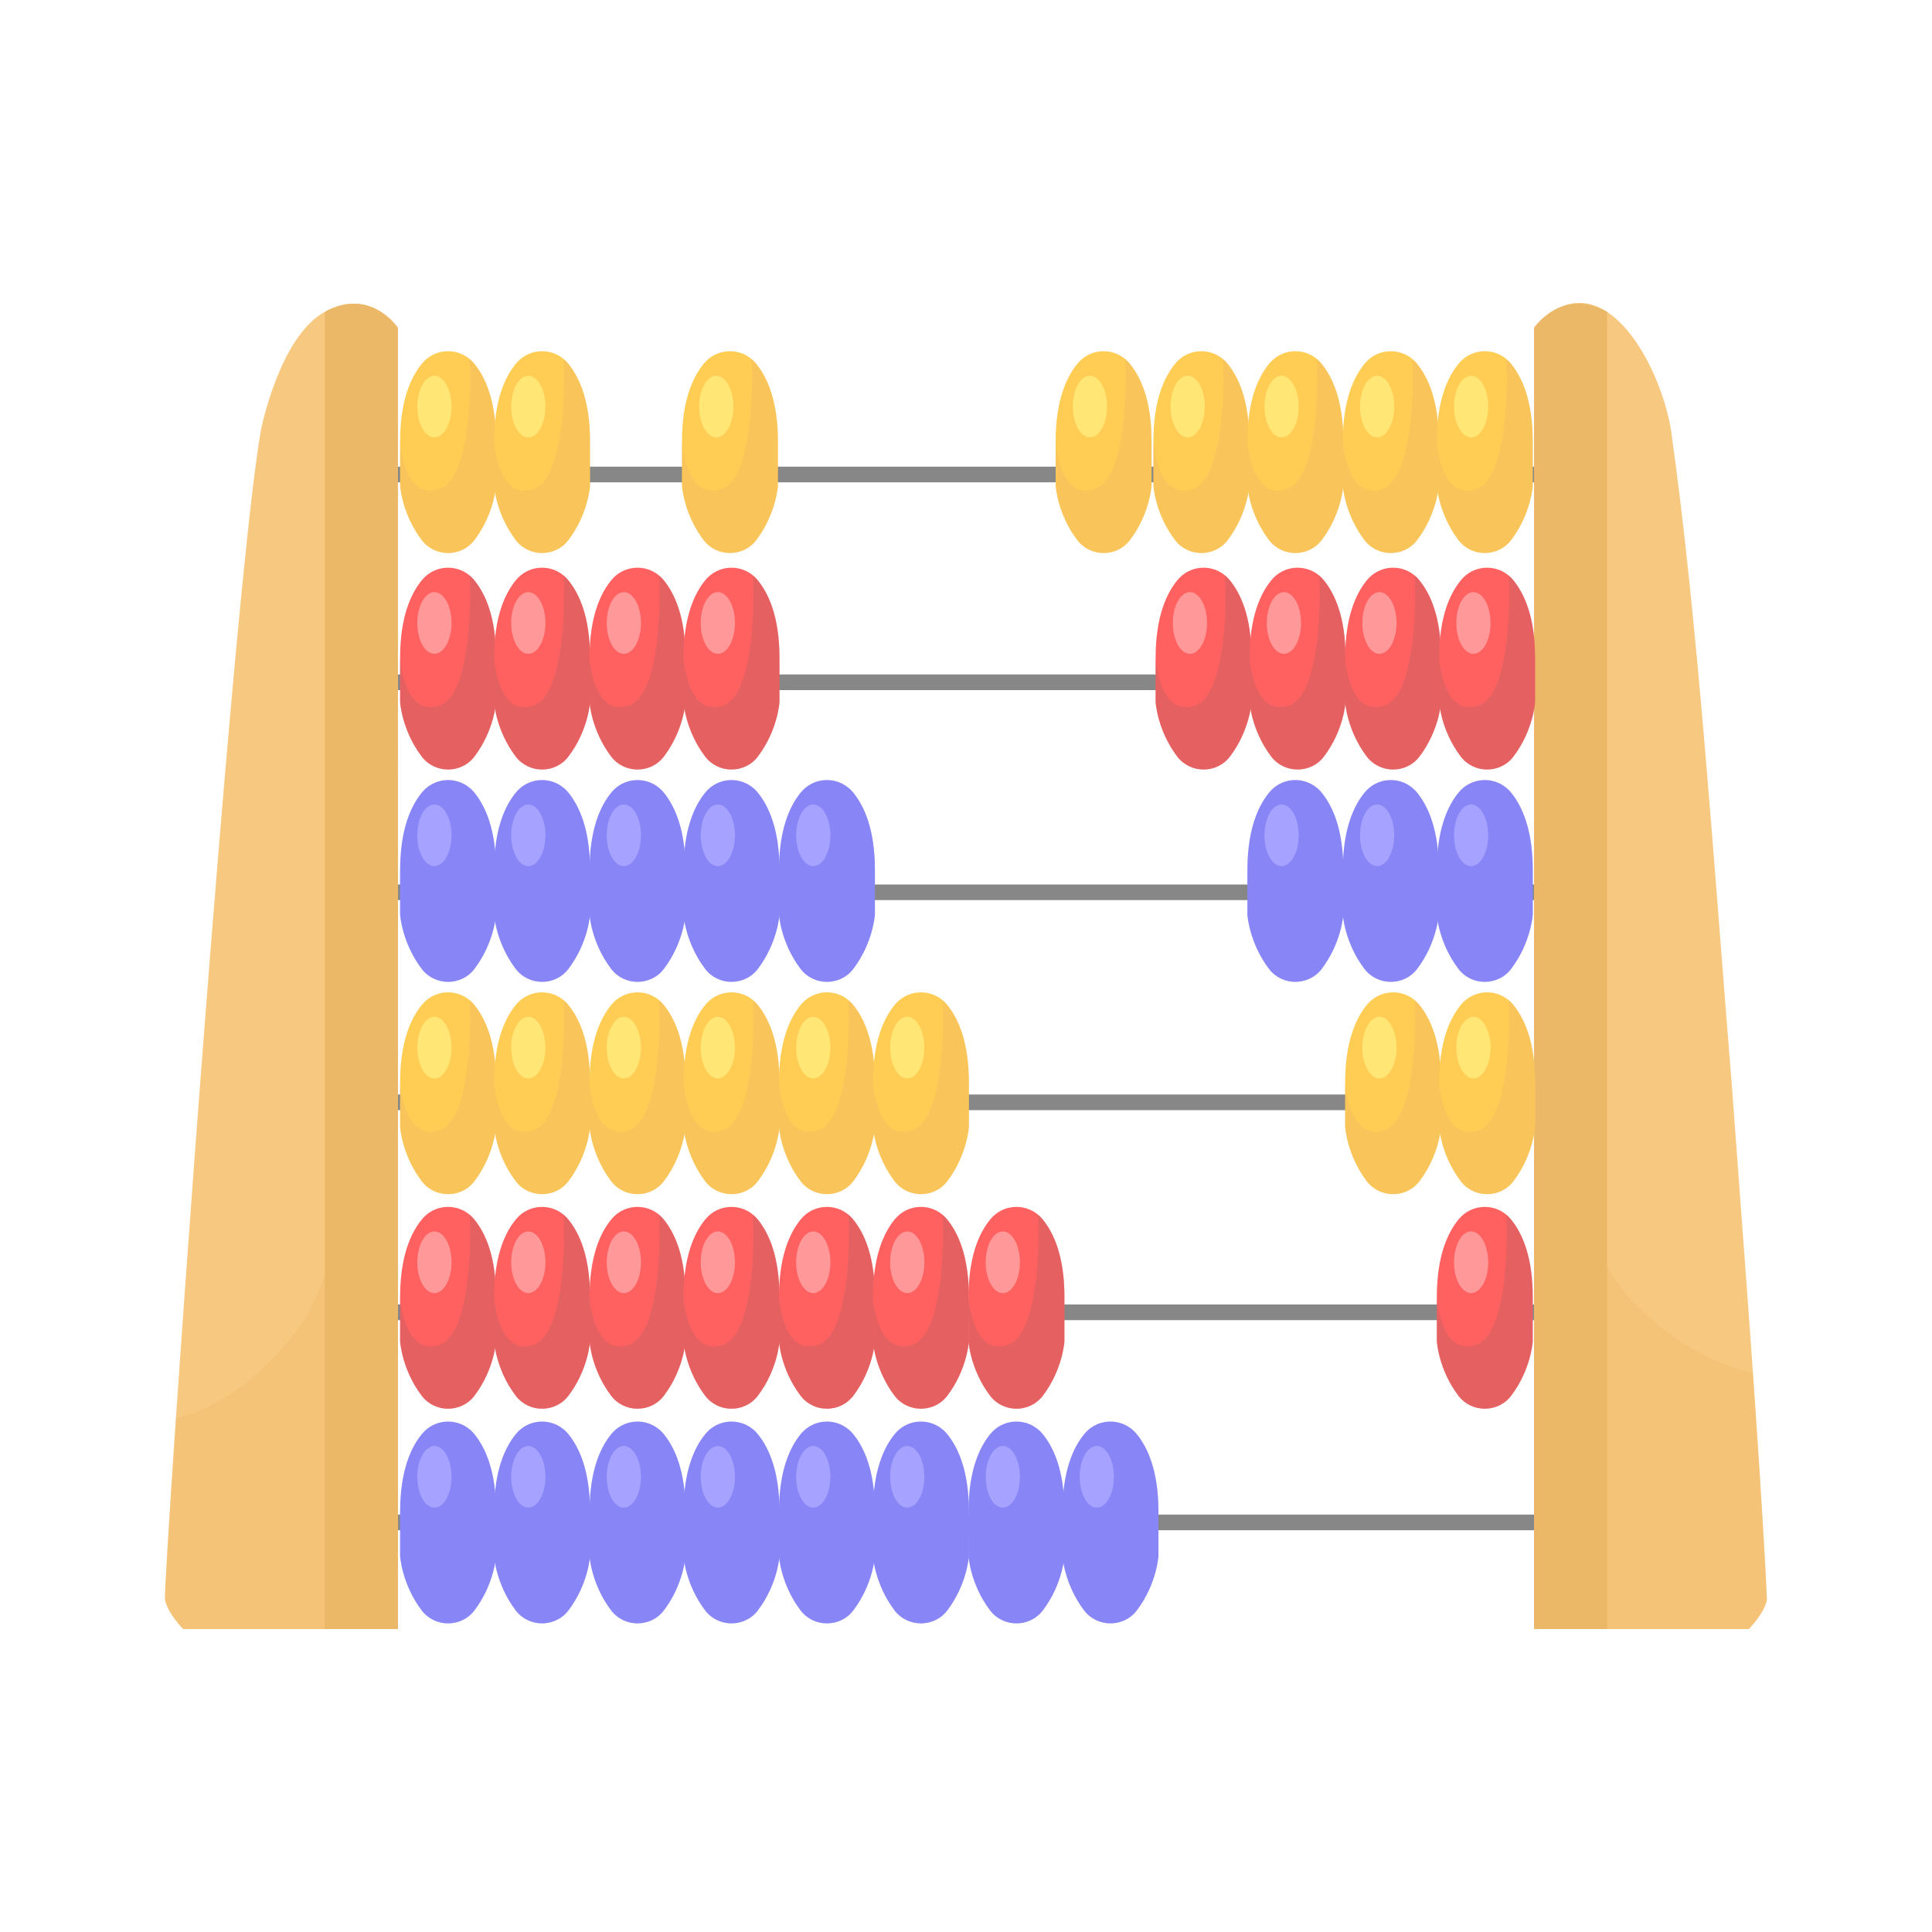 <?xml version="1.0" encoding="UTF-8"?>
<svg xmlns="http://www.w3.org/2000/svg" viewBox="0 0 200 200">
  <defs>
    <style>
      .cls-1 {
        fill: #8886f7;
      }

      .cls-1, .cls-2, .cls-3, .cls-4, .cls-5, .cls-6, .cls-7, .cls-8, .cls-9, .cls-10 {
        stroke-width: 0px;
      }

      .cls-2 {
        fill: #f99;
      }

      .cls-3 {
        fill: #ebb868;
      }

      .cls-11 {
        opacity: .34;
      }

      .cls-11, .cls-12 {
        mix-blend-mode: multiply;
      }

      .cls-12 {
        opacity: .32;
      }

      .cls-13 {
        isolation: isolate;
      }

      .cls-4 {
        fill: #ffe675;
      }

      .cls-5 {
        fill: #ffcc54;
      }

      .cls-6 {
        fill: #878787;
      }

      .cls-7 {
        fill: #f7c980;
      }

      .cls-8 {
        fill: #b36161;
      }

      .cls-9 {
        fill: #ff6161;
      }

      .cls-10 {
        fill: #a5a3ff;
      }
    </style>
  </defs>
  <g class="cls-13">
    <g id="Capa_1" data-name="Capa 1">
      <g>
        <path class="cls-6" d="M163.54,158.41H36.64c-.45,0-.81-.36-.81-.81s.36-.81.81-.81h126.91c.45,0,.81.36.81.81s-.36.81-.81.81Z"/>
        <path class="cls-6" d="M163.54,136.66H36.64c-.45,0-.81-.36-.81-.81s.36-.81.81-.81h126.91c.45,0,.81.36.81.81s-.36.81-.81.81Z"/>
        <path class="cls-6" d="M163.54,114.92H36.64c-.45,0-.81-.36-.81-.81s.36-.81.81-.81h126.91c.45,0,.81.36.81.81s-.36.81-.81.81Z"/>
        <path class="cls-6" d="M163.54,93.18H36.64c-.45,0-.81-.36-.81-.81s.36-.81.81-.81h126.91c.45,0,.81.36.81.81s-.36.81-.81.81Z"/>
        <path class="cls-6" d="M163.54,71.44H36.64c-.45,0-.81-.36-.81-.81s.36-.81.81-.81h126.91c.45,0,.81.36.81.81s-.36.81-.81.81Z"/>
        <path class="cls-6" d="M163.54,49.93H36.64c-.45,0-.81-.36-.81-.81s.36-.81.81-.81h126.91c.45,0,.81.36.81.81s-.36.81-.81.81Z"/>
        <path class="cls-7" d="M41.19,33.93v134.71h-22.22s-1.65-1.65-1.89-3.07c-.06-.37.39-7.76,1.13-18.74,2.09-30.61,6.53-89.21,8.79-102.26,0,0,1.89-9.69,6.62-12.29,4.73-2.6,7.56,1.65,7.56,1.65Z"/>
        <path class="cls-3" d="M41.19,33.93v134.71h-7.56V32.28c4.73-2.6,7.56,1.65,7.56,1.65Z"/>
        <path class="cls-7" d="M182.92,165.57c-.18,1.08-1.22,2.38-1.89,3.07h-22.22V33.93c6.75-7.62,13.01,3.4,14.18,10.64,2.82,19.99,4.48,45.67,6.26,67.39.02.27.04.53.06.79,1.22,16.85,2.82,36.68,3.6,52.82Z"/>
        <path class="cls-3" d="M158.81,33.93v134.71h7.56V32.28c-4.73-2.6-7.56,1.65-7.56,1.65Z"/>
        <g class="cls-12">
          <path class="cls-3" d="M41.19,74.77v93.87h-22.22s-1.65-1.65-1.89-3.07c-.06-.37.39-7.76,1.13-18.74,3.56-.89,8.09-3.28,12.51-9.14,9.46-12.52,10.46-62.91,10.46-62.91Z"/>
        </g>
        <g class="cls-12">
          <path class="cls-3" d="M182.92,165.57c-.08.5-.34,1.02-.64,1.49-.31.49-.65.92-.91,1.21-.2.23-.34.37-.34.37h-22.22v-72.34c1.56,14.57,4.48,32.1,9.69,37.84,4.47,4.92,9.21,7.09,12.95,8.01,0,.14.02.27.03.41.02.3.04.59.06.88.06.95.13,1.87.19,2.77h0c.02.25.03.49.05.73.15,2.27.3,4.39.42,6.33.06.85.11,1.67.16,2.45.03.44.06.85.08,1.26h0c.03.43.06.85.08,1.25.28,4.44.42,7.13.38,7.35Z"/>
        </g>
        <g>
          <path class="cls-1" d="M51.35,156.47v4.61s-.17,2.9-2.23,5.62c-1.36,1.8-4.11,1.8-5.47,0-2.06-2.72-2.23-5.62-2.23-5.62v-4.61c0-4.18,1.1-6.63,2.27-8.04,1.25-1.52,3.47-1.68,4.92-.47.17.14.32.29.47.47,1.17,1.42,2.27,3.86,2.27,8.04Z"/>
          <g class="cls-11">
            <path class="cls-1" d="M51.35,156.47v4.61s-.17,2.9-2.23,5.62c-1.36,1.8-4.11,1.8-5.47,0-2.06-2.72-2.23-5.62-2.23-5.62v-4.61s.35,6.2,4.08,4.96c2.94-.98,3.34-9.39,3.11-13.47.17.14.32.29.47.47,1.17,1.42,2.27,3.86,2.27,8.04Z"/>
          </g>
          <ellipse class="cls-10" cx="44.97" cy="152.88" rx="1.77" ry="3.19"/>
        </g>
        <g>
          <path class="cls-1" d="M61.08,156.47v4.61s-.17,2.9-2.23,5.62c-1.36,1.8-4.11,1.8-5.47,0-2.06-2.72-2.23-5.62-2.23-5.62v-4.61c0-4.18,1.1-6.63,2.27-8.04,1.25-1.52,3.47-1.68,4.92-.47.17.14.32.29.47.47,1.17,1.42,2.27,3.86,2.27,8.04Z"/>
          <g class="cls-11">
            <path class="cls-1" d="M61.08,156.47v4.61s-.17,2.9-2.23,5.62c-1.36,1.8-4.11,1.8-5.47,0-2.06-2.72-2.23-5.62-2.23-5.62v-4.61s.35,6.2,4.08,4.96c2.94-.98,3.34-9.39,3.11-13.47.17.14.32.29.47.47,1.17,1.42,2.27,3.86,2.27,8.04Z"/>
          </g>
          <ellipse class="cls-10" cx="54.69" cy="152.88" rx="1.77" ry="3.19"/>
        </g>
        <g>
          <path class="cls-1" d="M70.96,156.47v4.61s-.17,2.9-2.23,5.62c-1.36,1.8-4.11,1.8-5.47,0-2.06-2.72-2.23-5.62-2.23-5.62v-4.61c0-4.18,1.1-6.63,2.27-8.04,1.25-1.52,3.47-1.68,4.92-.47.17.14.32.29.47.47,1.17,1.42,2.27,3.86,2.27,8.04Z"/>
          <g class="cls-11">
            <path class="cls-1" d="M70.96,156.47v4.61s-.17,2.9-2.23,5.62c-1.36,1.8-4.11,1.8-5.47,0-2.06-2.72-2.23-5.62-2.23-5.62v-4.61s.35,6.2,4.08,4.96c2.94-.98,3.34-9.39,3.11-13.47.17.14.32.29.47.47,1.17,1.42,2.27,3.86,2.27,8.04Z"/>
          </g>
          <ellipse class="cls-10" cx="64.58" cy="152.88" rx="1.77" ry="3.19"/>
        </g>
        <g>
          <path class="cls-1" d="M80.69,156.47v4.61s-.17,2.9-2.23,5.62c-1.36,1.8-4.11,1.8-5.47,0-2.06-2.72-2.23-5.62-2.23-5.62v-4.61c0-4.18,1.1-6.63,2.27-8.04,1.25-1.52,3.47-1.68,4.92-.47.17.14.32.29.47.47,1.17,1.42,2.27,3.86,2.27,8.04Z"/>
          <g class="cls-11">
            <path class="cls-1" d="M80.69,156.47v4.61s-.17,2.9-2.23,5.62c-1.36,1.8-4.11,1.8-5.47,0-2.06-2.72-2.23-5.62-2.23-5.62v-4.61s.35,6.2,4.08,4.96c2.94-.98,3.34-9.39,3.11-13.47.17.14.32.29.47.47,1.17,1.42,2.27,3.86,2.27,8.04Z"/>
          </g>
          <ellipse class="cls-10" cx="74.31" cy="152.88" rx="1.77" ry="3.19"/>
        </g>
        <g>
          <path class="cls-1" d="M90.57,156.47v4.61s-.17,2.9-2.23,5.62c-1.36,1.8-4.11,1.8-5.47,0-2.06-2.72-2.23-5.62-2.23-5.62v-4.61c0-4.18,1.1-6.63,2.27-8.04,1.25-1.52,3.47-1.68,4.92-.47.17.14.32.29.47.47,1.17,1.42,2.27,3.86,2.27,8.04Z"/>
          <g class="cls-11">
            <path class="cls-1" d="M90.57,156.47v4.61s-.17,2.9-2.23,5.62c-1.36,1.8-4.11,1.8-5.47,0-2.06-2.72-2.23-5.62-2.23-5.62v-4.61s.35,6.2,4.08,4.96c2.94-.98,3.34-9.39,3.11-13.47.17.14.32.29.47.47,1.17,1.42,2.27,3.86,2.27,8.04Z"/>
          </g>
          <ellipse class="cls-10" cx="84.19" cy="152.88" rx="1.77" ry="3.19"/>
        </g>
        <g>
          <path class="cls-1" d="M100.3,156.47v4.61s-.17,2.9-2.23,5.62c-1.36,1.8-4.11,1.8-5.47,0-2.06-2.72-2.23-5.62-2.23-5.62v-4.61c0-4.18,1.1-6.63,2.27-8.04,1.25-1.52,3.47-1.68,4.92-.47.17.14.32.29.47.47,1.17,1.42,2.27,3.86,2.27,8.04Z"/>
          <g class="cls-11">
            <path class="cls-1" d="M100.3,156.47v4.61s-.17,2.9-2.23,5.62c-1.36,1.8-4.11,1.8-5.47,0-2.06-2.72-2.23-5.62-2.23-5.62v-4.61s.35,6.2,4.08,4.96c2.94-.98,3.34-9.39,3.11-13.47.17.14.32.29.47.47,1.17,1.42,2.27,3.86,2.27,8.04Z"/>
          </g>
          <ellipse class="cls-10" cx="93.92" cy="152.88" rx="1.77" ry="3.19"/>
        </g>
        <g>
          <path class="cls-1" d="M110.19,156.47v4.61s-.17,2.9-2.23,5.62c-1.36,1.8-4.11,1.8-5.47,0-2.06-2.72-2.23-5.62-2.23-5.62v-4.61c0-4.18,1.1-6.63,2.27-8.04,1.25-1.52,3.47-1.68,4.92-.47.17.14.32.29.47.47,1.17,1.42,2.27,3.86,2.27,8.04Z"/>
          <g class="cls-11">
            <path class="cls-1" d="M110.19,156.47v4.61s-.17,2.9-2.23,5.62c-1.36,1.8-4.11,1.8-5.47,0-2.06-2.72-2.23-5.62-2.23-5.62v-4.61s.35,6.2,4.08,4.96c2.94-.98,3.34-9.39,3.11-13.47.17.14.32.29.47.47,1.17,1.42,2.27,3.86,2.27,8.04Z"/>
          </g>
          <ellipse class="cls-10" cx="103.81" cy="152.88" rx="1.77" ry="3.19"/>
        </g>
        <g>
          <path class="cls-1" d="M119.92,156.47v4.61s-.17,2.9-2.23,5.62c-1.36,1.8-4.11,1.8-5.47,0-2.06-2.72-2.23-5.62-2.23-5.62v-4.61c0-4.18,1.1-6.63,2.27-8.04,1.25-1.52,3.47-1.68,4.92-.47.17.14.32.29.47.47,1.17,1.42,2.27,3.86,2.27,8.04Z"/>
          <g class="cls-11">
            <path class="cls-1" d="M119.92,156.47v4.61s-.17,2.9-2.23,5.62c-1.36,1.8-4.11,1.8-5.47,0-2.06-2.72-2.23-5.62-2.23-5.62v-4.61s.35,6.2,4.08,4.96c2.94-.98,3.34-9.39,3.11-13.47.17.14.32.29.47.47,1.17,1.42,2.27,3.86,2.27,8.04Z"/>
          </g>
          <ellipse class="cls-10" cx="113.54" cy="152.88" rx="1.77" ry="3.19"/>
        </g>
        <g>
          <path class="cls-9" d="M51.35,134.25v4.61s-.17,2.9-2.23,5.62c-1.36,1.8-4.11,1.8-5.47,0-2.06-2.72-2.23-5.62-2.23-5.62v-4.61c0-4.18,1.1-6.63,2.27-8.04,1.25-1.52,3.47-1.68,4.92-.47.17.14.32.29.47.47,1.17,1.42,2.27,3.86,2.27,8.04Z"/>
          <g class="cls-11">
            <path class="cls-8" d="M51.35,134.25v4.61s-.17,2.9-2.23,5.62c-1.36,1.8-4.11,1.8-5.47,0-2.06-2.72-2.23-5.62-2.23-5.62v-4.61s.35,6.2,4.08,4.96c2.94-.98,3.34-9.39,3.11-13.47.17.14.32.29.47.47,1.17,1.42,2.27,3.86,2.27,8.04Z"/>
          </g>
          <ellipse class="cls-2" cx="44.97" cy="130.67" rx="1.77" ry="3.19"/>
        </g>
        <g>
          <path class="cls-9" d="M61.08,134.25v4.61s-.17,2.9-2.23,5.62c-1.36,1.8-4.11,1.8-5.47,0-2.06-2.72-2.23-5.62-2.23-5.62v-4.61c0-4.18,1.1-6.63,2.27-8.04,1.25-1.52,3.47-1.68,4.92-.47.17.14.32.29.47.47,1.17,1.42,2.27,3.86,2.27,8.04Z"/>
          <g class="cls-11">
            <path class="cls-8" d="M61.08,134.25v4.61s-.17,2.9-2.23,5.62c-1.36,1.8-4.11,1.8-5.47,0-2.06-2.72-2.23-5.62-2.23-5.62v-4.61s.35,6.2,4.08,4.96c2.94-.98,3.34-9.39,3.11-13.47.17.14.32.29.47.47,1.17,1.42,2.27,3.86,2.27,8.04Z"/>
          </g>
          <ellipse class="cls-2" cx="54.69" cy="130.67" rx="1.77" ry="3.19"/>
        </g>
        <g>
          <path class="cls-9" d="M70.96,134.25v4.61s-.17,2.9-2.23,5.62c-1.36,1.8-4.11,1.8-5.47,0-2.06-2.72-2.23-5.62-2.23-5.62v-4.61c0-4.18,1.1-6.63,2.27-8.04,1.25-1.52,3.47-1.68,4.92-.47.17.14.32.29.47.47,1.17,1.42,2.27,3.86,2.27,8.04Z"/>
          <g class="cls-11">
            <path class="cls-8" d="M70.96,134.25v4.61s-.17,2.9-2.23,5.62c-1.36,1.8-4.11,1.8-5.47,0-2.06-2.72-2.23-5.62-2.23-5.62v-4.61s.35,6.2,4.08,4.96c2.94-.98,3.34-9.39,3.11-13.47.17.14.32.29.47.47,1.17,1.42,2.27,3.86,2.27,8.04Z"/>
          </g>
          <ellipse class="cls-2" cx="64.58" cy="130.67" rx="1.77" ry="3.19"/>
        </g>
        <g>
          <path class="cls-9" d="M80.69,134.25v4.61s-.17,2.9-2.23,5.62c-1.36,1.8-4.11,1.8-5.47,0-2.06-2.72-2.23-5.62-2.23-5.62v-4.61c0-4.18,1.1-6.63,2.27-8.04,1.25-1.52,3.47-1.68,4.92-.47.17.14.32.29.47.47,1.17,1.42,2.27,3.86,2.27,8.04Z"/>
          <g class="cls-11">
            <path class="cls-8" d="M80.69,134.25v4.61s-.17,2.9-2.23,5.62c-1.36,1.8-4.11,1.8-5.47,0-2.06-2.72-2.23-5.62-2.23-5.62v-4.61s.35,6.2,4.08,4.96c2.94-.98,3.34-9.39,3.11-13.47.17.14.32.29.47.47,1.17,1.42,2.27,3.86,2.27,8.04Z"/>
          </g>
          <ellipse class="cls-2" cx="74.31" cy="130.67" rx="1.77" ry="3.19"/>
        </g>
        <g>
          <path class="cls-9" d="M90.57,134.25v4.61s-.17,2.9-2.23,5.62c-1.36,1.8-4.11,1.8-5.47,0-2.06-2.72-2.23-5.62-2.23-5.62v-4.61c0-4.18,1.1-6.63,2.27-8.04,1.25-1.52,3.47-1.68,4.92-.47.17.14.32.29.47.47,1.17,1.42,2.27,3.86,2.27,8.04Z"/>
          <g class="cls-11">
            <path class="cls-8" d="M90.57,134.25v4.61s-.17,2.9-2.23,5.62c-1.36,1.8-4.11,1.8-5.47,0-2.06-2.72-2.23-5.62-2.23-5.62v-4.61s.35,6.2,4.08,4.96c2.94-.98,3.34-9.39,3.11-13.47.17.14.32.29.47.47,1.17,1.42,2.27,3.86,2.27,8.04Z"/>
          </g>
          <ellipse class="cls-2" cx="84.19" cy="130.67" rx="1.77" ry="3.19"/>
        </g>
        <g>
          <path class="cls-9" d="M100.3,134.25v4.61s-.17,2.9-2.23,5.62c-1.36,1.8-4.11,1.8-5.47,0-2.06-2.72-2.23-5.62-2.23-5.62v-4.61c0-4.18,1.1-6.63,2.27-8.04,1.25-1.52,3.47-1.68,4.92-.47.17.14.32.29.47.47,1.17,1.42,2.27,3.86,2.27,8.04Z"/>
          <g class="cls-11">
            <path class="cls-8" d="M100.3,134.25v4.61s-.17,2.9-2.23,5.62c-1.36,1.8-4.11,1.8-5.47,0-2.06-2.72-2.23-5.62-2.23-5.62v-4.61s.35,6.2,4.08,4.96c2.94-.98,3.34-9.39,3.11-13.47.17.14.32.29.47.47,1.17,1.42,2.27,3.86,2.27,8.04Z"/>
          </g>
          <ellipse class="cls-2" cx="93.92" cy="130.67" rx="1.77" ry="3.19"/>
        </g>
        <g>
          <path class="cls-9" d="M110.19,134.25v4.61s-.17,2.9-2.23,5.62c-1.36,1.8-4.11,1.8-5.47,0-2.06-2.72-2.23-5.62-2.23-5.62v-4.61c0-4.18,1.1-6.63,2.27-8.04,1.25-1.52,3.47-1.68,4.92-.47.17.14.32.29.47.47,1.17,1.42,2.27,3.86,2.27,8.04Z"/>
          <g class="cls-11">
            <path class="cls-8" d="M110.19,134.25v4.61s-.17,2.9-2.23,5.62c-1.36,1.8-4.11,1.8-5.47,0-2.06-2.72-2.23-5.62-2.23-5.62v-4.61s.35,6.2,4.08,4.96c2.94-.98,3.34-9.39,3.11-13.47.17.14.32.29.47.47,1.17,1.42,2.27,3.86,2.27,8.04Z"/>
          </g>
          <ellipse class="cls-2" cx="103.81" cy="130.67" rx="1.77" ry="3.19"/>
        </g>
        <g>
          <path class="cls-9" d="M158.67,134.25v4.61s-.17,2.9-2.23,5.62c-1.36,1.8-4.11,1.8-5.47,0-2.06-2.72-2.23-5.62-2.23-5.62v-4.61c0-4.18,1.1-6.63,2.27-8.04,1.25-1.52,3.47-1.68,4.92-.47.17.14.32.29.47.47,1.17,1.42,2.27,3.86,2.27,8.04Z"/>
          <g class="cls-11">
            <path class="cls-8" d="M158.67,134.25v4.61s-.17,2.9-2.23,5.62c-1.36,1.8-4.11,1.8-5.47,0-2.06-2.72-2.23-5.62-2.23-5.62v-4.61s.35,6.2,4.08,4.96c2.94-.98,3.34-9.39,3.11-13.47.17.14.32.29.47.47,1.17,1.42,2.27,3.86,2.27,8.04Z"/>
          </g>
          <ellipse class="cls-2" cx="152.29" cy="130.67" rx="1.77" ry="3.19"/>
        </g>
        <g>
          <path class="cls-5" d="M51.35,112.04v4.61s-.17,2.9-2.23,5.62c-1.36,1.8-4.11,1.8-5.47,0-2.06-2.72-2.23-5.62-2.23-5.62v-4.61c0-4.18,1.1-6.63,2.27-8.04,1.25-1.52,3.47-1.68,4.92-.47.17.14.32.29.47.47,1.17,1.42,2.27,3.86,2.27,8.04Z"/>
          <g class="cls-12">
            <path class="cls-3" d="M51.35,112.04v4.61s-.17,2.9-2.23,5.62c-1.36,1.8-4.11,1.8-5.47,0-2.06-2.72-2.23-5.62-2.23-5.62v-4.61s.35,6.2,4.08,4.96c2.94-.98,3.34-9.39,3.11-13.47.17.14.32.29.47.47,1.17,1.42,2.27,3.86,2.27,8.04Z"/>
          </g>
          <ellipse class="cls-4" cx="44.97" cy="108.45" rx="1.77" ry="3.19"/>
        </g>
        <g>
          <path class="cls-5" d="M61.08,112.04v4.61s-.17,2.9-2.23,5.62c-1.36,1.8-4.11,1.8-5.47,0-2.06-2.72-2.23-5.62-2.23-5.62v-4.61c0-4.18,1.1-6.63,2.27-8.04,1.25-1.52,3.47-1.68,4.92-.47.17.14.32.29.47.47,1.17,1.42,2.27,3.86,2.27,8.04Z"/>
          <g class="cls-12">
            <path class="cls-3" d="M61.08,112.04v4.61s-.17,2.9-2.23,5.62c-1.36,1.8-4.11,1.8-5.47,0-2.06-2.72-2.23-5.62-2.23-5.62v-4.61s.35,6.2,4.08,4.96c2.94-.98,3.34-9.39,3.11-13.47.17.14.32.29.47.47,1.17,1.42,2.27,3.86,2.27,8.04Z"/>
          </g>
          <ellipse class="cls-4" cx="54.69" cy="108.45" rx="1.77" ry="3.19"/>
        </g>
        <g>
          <path class="cls-5" d="M70.96,112.04v4.61s-.17,2.9-2.23,5.62c-1.36,1.8-4.11,1.8-5.47,0-2.06-2.72-2.23-5.62-2.23-5.62v-4.61c0-4.18,1.1-6.63,2.27-8.04,1.25-1.52,3.47-1.68,4.92-.47.17.14.32.29.47.47,1.17,1.42,2.27,3.86,2.27,8.04Z"/>
          <g class="cls-12">
            <path class="cls-3" d="M70.96,112.04v4.61s-.17,2.9-2.23,5.62c-1.36,1.8-4.11,1.8-5.47,0-2.06-2.72-2.23-5.62-2.23-5.62v-4.61s.35,6.2,4.08,4.96c2.94-.98,3.34-9.39,3.11-13.47.17.14.32.29.47.47,1.17,1.42,2.27,3.86,2.27,8.04Z"/>
          </g>
          <ellipse class="cls-4" cx="64.58" cy="108.45" rx="1.77" ry="3.19"/>
        </g>
        <g>
          <path class="cls-5" d="M80.69,112.04v4.61s-.17,2.9-2.23,5.62c-1.36,1.8-4.11,1.8-5.47,0-2.06-2.72-2.23-5.62-2.23-5.62v-4.61c0-4.18,1.1-6.63,2.27-8.04,1.25-1.52,3.47-1.68,4.92-.47.17.14.32.29.47.47,1.17,1.42,2.27,3.86,2.27,8.04Z"/>
          <g class="cls-12">
            <path class="cls-3" d="M80.69,112.04v4.61s-.17,2.9-2.23,5.62c-1.36,1.8-4.11,1.8-5.47,0-2.06-2.72-2.23-5.62-2.23-5.62v-4.61s.35,6.2,4.08,4.96c2.94-.98,3.34-9.39,3.11-13.47.17.14.32.29.47.47,1.17,1.42,2.27,3.86,2.27,8.04Z"/>
          </g>
          <ellipse class="cls-4" cx="74.31" cy="108.45" rx="1.77" ry="3.19"/>
        </g>
        <g>
          <path class="cls-5" d="M90.57,112.04v4.61s-.17,2.9-2.23,5.62c-1.36,1.8-4.11,1.8-5.47,0-2.06-2.72-2.23-5.62-2.23-5.62v-4.61c0-4.18,1.1-6.63,2.27-8.04,1.25-1.52,3.47-1.68,4.92-.47.17.14.32.29.47.47,1.17,1.42,2.27,3.86,2.27,8.04Z"/>
          <g class="cls-12">
            <path class="cls-3" d="M90.57,112.04v4.61s-.17,2.9-2.23,5.62c-1.36,1.8-4.11,1.8-5.47,0-2.06-2.72-2.23-5.62-2.23-5.62v-4.61s.35,6.2,4.08,4.96c2.94-.98,3.34-9.39,3.11-13.47.17.14.32.29.47.47,1.17,1.42,2.27,3.86,2.27,8.04Z"/>
          </g>
          <ellipse class="cls-4" cx="84.19" cy="108.45" rx="1.77" ry="3.19"/>
        </g>
        <g>
          <path class="cls-5" d="M100.3,112.04v4.61s-.17,2.9-2.23,5.62c-1.36,1.8-4.11,1.8-5.47,0-2.06-2.72-2.23-5.62-2.23-5.62v-4.61c0-4.18,1.1-6.63,2.27-8.04,1.25-1.52,3.47-1.68,4.92-.47.17.14.32.29.47.47,1.17,1.42,2.27,3.86,2.27,8.04Z"/>
          <g class="cls-12">
            <path class="cls-3" d="M100.3,112.04v4.61s-.17,2.9-2.23,5.62c-1.36,1.8-4.11,1.8-5.47,0-2.06-2.72-2.23-5.62-2.23-5.62v-4.61s.35,6.2,4.08,4.96c2.94-.98,3.34-9.39,3.11-13.47.17.14.32.29.47.47,1.17,1.42,2.27,3.86,2.27,8.04Z"/>
          </g>
          <ellipse class="cls-4" cx="93.92" cy="108.45" rx="1.77" ry="3.19"/>
        </g>
        <g>
          <path class="cls-5" d="M149.18,112.04v4.61s-.17,2.9-2.23,5.62c-1.36,1.8-4.11,1.8-5.47,0-2.06-2.72-2.23-5.62-2.23-5.62v-4.61c0-4.18,1.1-6.63,2.27-8.04,1.25-1.52,3.47-1.68,4.92-.47.17.14.32.29.47.47,1.17,1.42,2.27,3.86,2.27,8.04Z"/>
          <g class="cls-12">
            <path class="cls-3" d="M149.18,112.04v4.61s-.17,2.9-2.23,5.62c-1.36,1.8-4.11,1.8-5.47,0-2.06-2.72-2.23-5.62-2.23-5.62v-4.61s.35,6.2,4.08,4.96c2.94-.98,3.34-9.39,3.11-13.47.17.14.32.29.47.47,1.17,1.42,2.27,3.86,2.27,8.04Z"/>
          </g>
          <ellipse class="cls-4" cx="142.8" cy="108.45" rx="1.77" ry="3.19"/>
        </g>
        <g>
          <path class="cls-5" d="M158.91,112.04v4.61s-.17,2.9-2.23,5.62c-1.36,1.8-4.11,1.8-5.47,0-2.06-2.72-2.23-5.62-2.23-5.62v-4.61c0-4.18,1.1-6.63,2.27-8.04,1.25-1.52,3.47-1.68,4.92-.47.17.14.32.29.47.47,1.17,1.42,2.27,3.86,2.27,8.04Z"/>
          <g class="cls-12">
            <path class="cls-3" d="M158.91,112.04v4.61s-.17,2.9-2.23,5.62c-1.36,1.8-4.11,1.8-5.47,0-2.06-2.72-2.23-5.62-2.23-5.62v-4.61s.35,6.2,4.08,4.96c2.94-.98,3.34-9.39,3.11-13.47.17.14.32.29.47.47,1.17,1.42,2.27,3.86,2.27,8.04Z"/>
          </g>
          <ellipse class="cls-4" cx="152.53" cy="108.45" rx="1.77" ry="3.19"/>
        </g>
        <g>
          <path class="cls-1" d="M51.35,90.06v4.61s-.17,2.9-2.23,5.62c-1.36,1.8-4.11,1.8-5.47,0-2.06-2.72-2.23-5.62-2.23-5.62v-4.61c0-4.18,1.1-6.63,2.27-8.04,1.25-1.52,3.47-1.68,4.92-.47.17.14.32.29.47.47,1.17,1.42,2.27,3.86,2.27,8.04Z"/>
          <g class="cls-11">
            <path class="cls-1" d="M51.35,90.06v4.61s-.17,2.9-2.23,5.62c-1.36,1.8-4.11,1.8-5.47,0-2.06-2.72-2.23-5.62-2.23-5.62v-4.61s.35,6.2,4.08,4.96c2.94-.98,3.34-9.39,3.11-13.47.17.14.32.29.47.47,1.17,1.42,2.27,3.86,2.27,8.04Z"/>
          </g>
          <ellipse class="cls-10" cx="44.97" cy="86.47" rx="1.77" ry="3.19"/>
        </g>
        <g>
          <path class="cls-1" d="M61.08,90.06v4.61s-.17,2.9-2.23,5.62c-1.36,1.8-4.11,1.8-5.47,0-2.06-2.72-2.23-5.62-2.23-5.62v-4.61c0-4.18,1.1-6.63,2.27-8.04,1.25-1.52,3.47-1.68,4.92-.47.17.14.32.29.47.47,1.17,1.42,2.27,3.86,2.27,8.04Z"/>
          <g class="cls-11">
            <path class="cls-1" d="M61.08,90.06v4.61s-.17,2.9-2.23,5.62c-1.36,1.8-4.11,1.8-5.47,0-2.06-2.72-2.23-5.62-2.23-5.62v-4.61s.35,6.2,4.08,4.96c2.94-.98,3.34-9.39,3.11-13.47.17.14.32.29.47.47,1.17,1.42,2.27,3.86,2.27,8.04Z"/>
          </g>
          <ellipse class="cls-10" cx="54.69" cy="86.47" rx="1.77" ry="3.19"/>
        </g>
        <g>
          <path class="cls-1" d="M70.96,90.06v4.61s-.17,2.9-2.23,5.62c-1.36,1.8-4.11,1.8-5.47,0-2.06-2.72-2.23-5.62-2.23-5.62v-4.61c0-4.18,1.1-6.63,2.27-8.04,1.25-1.52,3.47-1.68,4.92-.47.17.14.32.29.47.47,1.17,1.42,2.27,3.86,2.27,8.04Z"/>
          <g class="cls-11">
            <path class="cls-1" d="M70.96,90.06v4.61s-.17,2.9-2.23,5.62c-1.36,1.8-4.11,1.8-5.47,0-2.06-2.72-2.23-5.62-2.23-5.62v-4.61s.35,6.2,4.08,4.96c2.94-.98,3.34-9.39,3.11-13.47.17.14.32.29.47.47,1.17,1.42,2.27,3.86,2.27,8.04Z"/>
          </g>
          <ellipse class="cls-10" cx="64.58" cy="86.47" rx="1.77" ry="3.19"/>
        </g>
        <g>
          <path class="cls-1" d="M80.69,90.06v4.61s-.17,2.9-2.23,5.62c-1.36,1.8-4.11,1.8-5.47,0-2.06-2.72-2.23-5.62-2.23-5.62v-4.61c0-4.18,1.1-6.63,2.27-8.04,1.25-1.52,3.47-1.68,4.92-.47.17.14.32.29.47.47,1.17,1.42,2.27,3.86,2.27,8.04Z"/>
          <g class="cls-11">
            <path class="cls-1" d="M80.69,90.06v4.61s-.17,2.9-2.23,5.62c-1.36,1.8-4.11,1.8-5.47,0-2.06-2.72-2.23-5.62-2.23-5.62v-4.61s.35,6.2,4.08,4.96c2.94-.98,3.34-9.39,3.11-13.47.17.14.32.29.47.47,1.17,1.42,2.27,3.86,2.27,8.04Z"/>
          </g>
          <ellipse class="cls-10" cx="74.31" cy="86.47" rx="1.77" ry="3.19"/>
        </g>
        <g>
          <path class="cls-1" d="M90.57,90.06v4.61s-.17,2.9-2.23,5.62c-1.36,1.8-4.11,1.8-5.47,0-2.06-2.72-2.23-5.62-2.23-5.62v-4.61c0-4.18,1.1-6.63,2.27-8.04,1.25-1.52,3.47-1.68,4.92-.47.17.14.32.29.47.47,1.17,1.42,2.27,3.86,2.27,8.04Z"/>
          <g class="cls-11">
            <path class="cls-1" d="M90.57,90.06v4.61s-.17,2.9-2.23,5.62c-1.36,1.8-4.11,1.8-5.47,0-2.06-2.72-2.23-5.62-2.23-5.62v-4.61s.35,6.2,4.08,4.96c2.94-.98,3.34-9.39,3.11-13.47.17.14.32.29.47.47,1.17,1.42,2.27,3.86,2.27,8.04Z"/>
          </g>
          <ellipse class="cls-10" cx="84.19" cy="86.47" rx="1.77" ry="3.19"/>
        </g>
        <g>
          <path class="cls-1" d="M139.06,90.06v4.61s-.17,2.9-2.23,5.62c-1.36,1.8-4.11,1.8-5.47,0-2.06-2.72-2.23-5.62-2.23-5.62v-4.61c0-4.18,1.1-6.63,2.27-8.04,1.25-1.52,3.47-1.68,4.92-.47.17.14.32.29.47.47,1.17,1.42,2.27,3.86,2.27,8.04Z"/>
          <g class="cls-11">
            <path class="cls-1" d="M139.06,90.06v4.61s-.17,2.9-2.23,5.62c-1.36,1.8-4.11,1.8-5.47,0-2.06-2.72-2.23-5.62-2.23-5.62v-4.61s.35,6.2,4.08,4.96c2.94-.98,3.34-9.39,3.11-13.47.17.14.32.29.47.47,1.17,1.42,2.27,3.86,2.27,8.04Z"/>
          </g>
          <ellipse class="cls-10" cx="132.67" cy="86.47" rx="1.77" ry="3.19"/>
        </g>
        <g>
          <path class="cls-1" d="M148.94,90.06v4.61s-.17,2.9-2.23,5.62c-1.36,1.8-4.11,1.8-5.47,0-2.06-2.72-2.23-5.62-2.23-5.62v-4.61c0-4.18,1.1-6.63,2.27-8.04,1.25-1.52,3.47-1.68,4.92-.47.17.14.32.29.47.47,1.17,1.42,2.27,3.86,2.27,8.04Z"/>
          <g class="cls-11">
            <path class="cls-1" d="M148.94,90.06v4.61s-.17,2.9-2.23,5.62c-1.36,1.8-4.11,1.8-5.47,0-2.06-2.72-2.23-5.62-2.23-5.62v-4.61s.35,6.2,4.08,4.96c2.94-.98,3.34-9.39,3.11-13.47.17.14.32.29.47.47,1.17,1.42,2.27,3.86,2.27,8.04Z"/>
          </g>
          <ellipse class="cls-10" cx="142.56" cy="86.47" rx="1.77" ry="3.19"/>
        </g>
        <g>
          <path class="cls-1" d="M158.67,90.06v4.61s-.17,2.9-2.23,5.62c-1.36,1.8-4.11,1.8-5.47,0-2.06-2.72-2.23-5.62-2.23-5.62v-4.61c0-4.18,1.1-6.63,2.27-8.04,1.25-1.52,3.47-1.68,4.92-.47.17.14.32.29.47.47,1.17,1.42,2.27,3.86,2.27,8.04Z"/>
          <g class="cls-11">
            <path class="cls-1" d="M158.67,90.06v4.61s-.17,2.9-2.23,5.62c-1.36,1.8-4.11,1.8-5.47,0-2.06-2.72-2.23-5.62-2.23-5.62v-4.61s.35,6.2,4.08,4.96c2.94-.98,3.34-9.39,3.11-13.47.17.14.32.29.47.47,1.17,1.42,2.27,3.86,2.27,8.04Z"/>
          </g>
          <ellipse class="cls-10" cx="152.29" cy="86.47" rx="1.77" ry="3.19"/>
        </g>
        <g>
          <path class="cls-9" d="M51.35,68.08v4.61s-.17,2.9-2.23,5.62c-1.36,1.8-4.11,1.8-5.47,0-2.06-2.72-2.23-5.62-2.23-5.62v-4.61c0-4.18,1.1-6.63,2.27-8.04,1.25-1.52,3.47-1.68,4.92-.47.17.14.32.29.47.47,1.17,1.42,2.27,3.86,2.27,8.04Z"/>
          <g class="cls-11">
            <path class="cls-8" d="M51.35,68.08v4.61s-.17,2.9-2.23,5.62c-1.36,1.8-4.11,1.8-5.47,0-2.06-2.72-2.23-5.62-2.23-5.62v-4.61s.35,6.2,4.08,4.96c2.94-.98,3.34-9.39,3.11-13.47.17.14.32.29.47.47,1.17,1.42,2.27,3.86,2.27,8.04Z"/>
          </g>
          <ellipse class="cls-2" cx="44.97" cy="64.49" rx="1.77" ry="3.19"/>
        </g>
        <g>
          <path class="cls-9" d="M61.08,68.08v4.61s-.17,2.9-2.23,5.62c-1.36,1.8-4.11,1.8-5.47,0-2.06-2.72-2.23-5.62-2.23-5.62v-4.61c0-4.18,1.1-6.63,2.27-8.04,1.25-1.52,3.47-1.68,4.92-.47.17.14.32.29.47.47,1.17,1.42,2.27,3.86,2.27,8.04Z"/>
          <g class="cls-11">
            <path class="cls-8" d="M61.08,68.08v4.61s-.17,2.9-2.23,5.62c-1.36,1.8-4.11,1.8-5.47,0-2.06-2.72-2.23-5.62-2.23-5.62v-4.61s.35,6.2,4.08,4.96c2.94-.98,3.34-9.39,3.11-13.47.17.14.32.29.47.47,1.17,1.42,2.27,3.86,2.27,8.04Z"/>
          </g>
          <ellipse class="cls-2" cx="54.69" cy="64.49" rx="1.77" ry="3.19"/>
        </g>
        <g>
          <path class="cls-9" d="M70.96,68.08v4.61s-.17,2.9-2.23,5.62c-1.36,1.8-4.11,1.8-5.47,0-2.06-2.72-2.23-5.62-2.23-5.62v-4.61c0-4.18,1.1-6.63,2.27-8.04,1.25-1.52,3.47-1.68,4.92-.47.17.14.32.29.47.47,1.17,1.42,2.27,3.86,2.27,8.04Z"/>
          <g class="cls-11">
            <path class="cls-8" d="M70.96,68.08v4.61s-.17,2.9-2.23,5.62c-1.36,1.8-4.11,1.8-5.47,0-2.06-2.72-2.23-5.62-2.23-5.62v-4.61s.35,6.2,4.08,4.96c2.94-.98,3.34-9.39,3.11-13.47.17.14.32.29.47.47,1.17,1.42,2.27,3.86,2.27,8.04Z"/>
          </g>
          <ellipse class="cls-2" cx="64.58" cy="64.49" rx="1.77" ry="3.19"/>
        </g>
        <g>
          <path class="cls-9" d="M80.69,68.08v4.61s-.17,2.9-2.23,5.62c-1.36,1.8-4.11,1.8-5.47,0-2.06-2.72-2.23-5.62-2.23-5.62v-4.61c0-4.18,1.1-6.63,2.27-8.04,1.25-1.52,3.47-1.68,4.92-.47.17.14.32.29.47.47,1.17,1.42,2.27,3.86,2.27,8.04Z"/>
          <g class="cls-11">
            <path class="cls-8" d="M80.69,68.08v4.61s-.17,2.9-2.23,5.62c-1.36,1.8-4.11,1.8-5.47,0-2.06-2.72-2.23-5.62-2.23-5.62v-4.61s.35,6.2,4.08,4.96c2.94-.98,3.34-9.39,3.11-13.47.17.14.32.29.47.47,1.17,1.42,2.27,3.86,2.27,8.04Z"/>
          </g>
          <ellipse class="cls-2" cx="74.31" cy="64.49" rx="1.77" ry="3.19"/>
        </g>
        <g>
          <path class="cls-9" d="M129.56,68.08v4.61s-.17,2.9-2.23,5.62c-1.36,1.8-4.11,1.8-5.47,0-2.06-2.72-2.23-5.62-2.23-5.62v-4.61c0-4.18,1.1-6.63,2.27-8.04,1.25-1.52,3.47-1.68,4.92-.47.17.14.32.29.47.47,1.17,1.42,2.27,3.86,2.27,8.04Z"/>
          <g class="cls-11">
            <path class="cls-8" d="M129.56,68.08v4.61s-.17,2.9-2.23,5.62c-1.36,1.8-4.11,1.8-5.47,0-2.06-2.72-2.23-5.62-2.23-5.62v-4.61s.35,6.2,4.08,4.96c2.94-.98,3.34-9.39,3.11-13.47.17.14.32.29.47.47,1.17,1.42,2.27,3.86,2.27,8.04Z"/>
          </g>
          <ellipse class="cls-2" cx="123.18" cy="64.49" rx="1.77" ry="3.19"/>
        </g>
        <g>
          <path class="cls-9" d="M139.29,68.08v4.61s-.17,2.9-2.23,5.62c-1.36,1.8-4.11,1.8-5.47,0-2.06-2.72-2.23-5.62-2.23-5.62v-4.61c0-4.18,1.1-6.63,2.27-8.04,1.25-1.52,3.47-1.68,4.92-.47.17.14.32.29.47.47,1.17,1.42,2.27,3.86,2.27,8.04Z"/>
          <g class="cls-11">
            <path class="cls-8" d="M139.29,68.08v4.61s-.17,2.9-2.23,5.62c-1.36,1.8-4.11,1.8-5.47,0-2.06-2.72-2.23-5.62-2.23-5.62v-4.61s.35,6.2,4.08,4.96c2.94-.98,3.34-9.39,3.11-13.47.17.14.32.29.47.47,1.17,1.42,2.27,3.86,2.27,8.04Z"/>
          </g>
          <ellipse class="cls-2" cx="132.91" cy="64.49" rx="1.77" ry="3.19"/>
        </g>
        <g>
          <path class="cls-9" d="M149.18,68.08v4.61s-.17,2.9-2.23,5.62c-1.36,1.8-4.11,1.8-5.47,0-2.06-2.72-2.23-5.62-2.23-5.62v-4.61c0-4.18,1.1-6.63,2.27-8.04,1.25-1.52,3.47-1.68,4.92-.47.17.14.32.29.47.47,1.17,1.42,2.27,3.86,2.27,8.04Z"/>
          <g class="cls-11">
            <path class="cls-8" d="M149.18,68.08v4.61s-.17,2.9-2.23,5.62c-1.36,1.8-4.11,1.8-5.47,0-2.06-2.72-2.23-5.62-2.23-5.62v-4.61s.35,6.2,4.08,4.96c2.94-.98,3.34-9.39,3.11-13.47.17.14.32.29.47.47,1.17,1.42,2.27,3.86,2.27,8.04Z"/>
          </g>
          <ellipse class="cls-2" cx="142.8" cy="64.49" rx="1.77" ry="3.19"/>
        </g>
        <g>
          <path class="cls-9" d="M158.91,68.08v4.61s-.17,2.9-2.23,5.62c-1.36,1.8-4.11,1.8-5.47,0-2.06-2.72-2.23-5.62-2.23-5.62v-4.61c0-4.18,1.1-6.63,2.27-8.04,1.25-1.52,3.47-1.68,4.92-.47.17.14.32.29.47.47,1.17,1.42,2.27,3.86,2.27,8.04Z"/>
          <g class="cls-11">
            <path class="cls-8" d="M158.91,68.08v4.61s-.17,2.9-2.23,5.62c-1.36,1.8-4.11,1.8-5.47,0-2.06-2.72-2.23-5.62-2.23-5.62v-4.61s.35,6.2,4.08,4.96c2.94-.98,3.34-9.39,3.11-13.47.17.14.32.29.47.47,1.17,1.42,2.27,3.86,2.27,8.04Z"/>
          </g>
          <ellipse class="cls-2" cx="152.53" cy="64.49" rx="1.77" ry="3.19"/>
        </g>
        <g>
          <path class="cls-5" d="M51.35,45.67v4.61s-.17,2.9-2.23,5.62c-1.36,1.8-4.11,1.8-5.47,0-2.06-2.72-2.23-5.62-2.23-5.62v-4.61c0-4.18,1.1-6.63,2.27-8.04,1.25-1.52,3.47-1.68,4.92-.47.17.14.32.29.47.47,1.17,1.42,2.27,3.86,2.27,8.04Z"/>
          <g class="cls-12">
            <path class="cls-3" d="M51.35,45.67v4.61s-.17,2.9-2.23,5.62c-1.36,1.8-4.11,1.8-5.47,0-2.06-2.72-2.23-5.62-2.23-5.62v-4.61s.35,6.2,4.08,4.96c2.94-.98,3.34-9.39,3.11-13.47.17.14.32.29.47.47,1.17,1.42,2.27,3.86,2.27,8.04Z"/>
          </g>
          <ellipse class="cls-4" cx="44.97" cy="42.09" rx="1.77" ry="3.19"/>
        </g>
        <g>
          <path class="cls-5" d="M61.08,45.67v4.61s-.17,2.9-2.23,5.62c-1.36,1.8-4.11,1.8-5.47,0-2.06-2.72-2.23-5.62-2.23-5.62v-4.61c0-4.18,1.1-6.63,2.27-8.04,1.25-1.52,3.47-1.68,4.92-.47.17.14.32.29.47.47,1.17,1.42,2.27,3.86,2.27,8.04Z"/>
          <g class="cls-12">
            <path class="cls-3" d="M61.08,45.67v4.61s-.17,2.9-2.23,5.62c-1.36,1.8-4.11,1.8-5.47,0-2.06-2.72-2.23-5.62-2.23-5.62v-4.61s.35,6.2,4.08,4.96c2.94-.98,3.34-9.39,3.11-13.47.17.14.32.29.47.47,1.17,1.42,2.27,3.86,2.27,8.04Z"/>
          </g>
          <ellipse class="cls-4" cx="54.69" cy="42.09" rx="1.77" ry="3.19"/>
        </g>
        <g>
          <path class="cls-5" d="M80.53,45.67v4.61s-.17,2.9-2.23,5.62c-1.36,1.8-4.11,1.8-5.47,0-2.06-2.72-2.23-5.62-2.23-5.62v-4.61c0-4.18,1.1-6.63,2.27-8.04,1.25-1.52,3.47-1.68,4.92-.47.17.14.32.29.47.47,1.17,1.42,2.27,3.86,2.27,8.04Z"/>
          <g class="cls-12">
            <path class="cls-3" d="M80.53,45.67v4.61s-.17,2.9-2.23,5.62c-1.36,1.8-4.11,1.8-5.47,0-2.06-2.72-2.23-5.62-2.23-5.62v-4.61s.35,6.2,4.08,4.96c2.94-.98,3.34-9.39,3.11-13.47.17.14.32.29.47.47,1.17,1.42,2.27,3.86,2.27,8.04Z"/>
          </g>
          <ellipse class="cls-4" cx="74.15" cy="42.09" rx="1.77" ry="3.19"/>
        </g>
        <g>
          <path class="cls-5" d="M119.21,45.67v4.61s-.17,2.9-2.23,5.62c-1.36,1.8-4.11,1.8-5.47,0-2.06-2.72-2.23-5.62-2.23-5.62v-4.61c0-4.18,1.1-6.63,2.27-8.04,1.25-1.52,3.47-1.68,4.92-.47.17.14.32.29.47.47,1.17,1.42,2.27,3.86,2.27,8.04Z"/>
          <g class="cls-12">
            <path class="cls-3" d="M119.21,45.67v4.61s-.17,2.9-2.23,5.62c-1.36,1.8-4.11,1.8-5.47,0-2.06-2.72-2.23-5.62-2.23-5.62v-4.61s.35,6.2,4.08,4.96c2.94-.98,3.34-9.39,3.11-13.47.17.14.32.29.47.47,1.17,1.42,2.27,3.86,2.27,8.04Z"/>
          </g>
          <ellipse class="cls-4" cx="112.83" cy="42.09" rx="1.77" ry="3.19"/>
        </g>
        <g>
          <path class="cls-5" d="M129.33,45.67v4.61s-.17,2.9-2.23,5.62c-1.36,1.8-4.11,1.8-5.47,0-2.06-2.72-2.23-5.62-2.23-5.62v-4.61c0-4.18,1.1-6.63,2.27-8.04,1.25-1.52,3.47-1.68,4.92-.47.17.14.32.29.47.47,1.17,1.42,2.27,3.86,2.27,8.04Z"/>
          <g class="cls-12">
            <path class="cls-3" d="M129.33,45.67v4.61s-.17,2.9-2.23,5.62c-1.36,1.8-4.11,1.8-5.47,0-2.06-2.72-2.23-5.62-2.23-5.62v-4.61s.35,6.2,4.08,4.96c2.94-.98,3.34-9.39,3.11-13.47.17.14.32.29.47.47,1.17,1.42,2.27,3.86,2.27,8.04Z"/>
          </g>
          <path class="cls-4" d="M124.72,42.09c0-1.76-.79-3.19-1.77-3.19s-1.77,1.43-1.77,3.19.79,3.19,1.77,3.19,1.77-1.43,1.77-3.19Z"/>
        </g>
        <g>
          <path class="cls-5" d="M139.06,45.67v4.61s-.17,2.9-2.23,5.62c-1.36,1.8-4.11,1.8-5.47,0-2.06-2.72-2.23-5.62-2.23-5.62v-4.61c0-4.18,1.1-6.63,2.27-8.04,1.25-1.52,3.47-1.68,4.92-.47.17.14.32.29.47.47,1.17,1.42,2.27,3.86,2.27,8.04Z"/>
          <g class="cls-12">
            <path class="cls-3" d="M139.06,45.67v4.61s-.17,2.9-2.23,5.62c-1.36,1.8-4.11,1.8-5.47,0-2.06-2.72-2.23-5.62-2.23-5.62v-4.61s.35,6.2,4.08,4.96c2.94-.98,3.34-9.39,3.11-13.47.17.14.32.29.47.47,1.17,1.42,2.27,3.86,2.27,8.04Z"/>
          </g>
          <ellipse class="cls-4" cx="132.67" cy="42.09" rx="1.77" ry="3.19"/>
        </g>
        <g>
          <path class="cls-5" d="M148.94,45.67v4.61s-.17,2.9-2.23,5.62c-1.36,1.8-4.11,1.8-5.47,0-2.06-2.72-2.23-5.62-2.23-5.62v-4.61c0-4.18,1.1-6.63,2.27-8.04,1.25-1.52,3.47-1.68,4.92-.47.17.14.32.29.47.47,1.17,1.42,2.27,3.86,2.27,8.04Z"/>
          <g class="cls-12">
            <path class="cls-3" d="M148.94,45.67v4.61s-.17,2.9-2.23,5.62c-1.36,1.8-4.11,1.8-5.47,0-2.06-2.72-2.23-5.62-2.23-5.62v-4.61s.35,6.2,4.08,4.96c2.94-.98,3.34-9.39,3.11-13.47.17.14.32.29.47.47,1.17,1.42,2.27,3.86,2.27,8.04Z"/>
          </g>
          <ellipse class="cls-4" cx="142.56" cy="42.09" rx="1.77" ry="3.19"/>
        </g>
        <g>
          <path class="cls-5" d="M158.67,45.67v4.61s-.17,2.9-2.23,5.62c-1.36,1.8-4.11,1.8-5.47,0-2.06-2.72-2.23-5.62-2.23-5.62v-4.61c0-4.18,1.1-6.63,2.27-8.04,1.25-1.52,3.47-1.68,4.92-.47.17.14.32.29.47.47,1.17,1.42,2.27,3.86,2.27,8.04Z"/>
          <g class="cls-12">
            <path class="cls-3" d="M158.67,45.67v4.61s-.17,2.9-2.23,5.62c-1.36,1.8-4.11,1.8-5.47,0-2.06-2.72-2.23-5.62-2.23-5.62v-4.61s.35,6.2,4.08,4.96c2.94-.98,3.34-9.39,3.11-13.47.17.14.32.29.47.47,1.17,1.42,2.27,3.86,2.27,8.04Z"/>
          </g>
          <ellipse class="cls-4" cx="152.29" cy="42.09" rx="1.77" ry="3.19"/>
        </g>
      </g>
    </g>
  </g>
</svg>